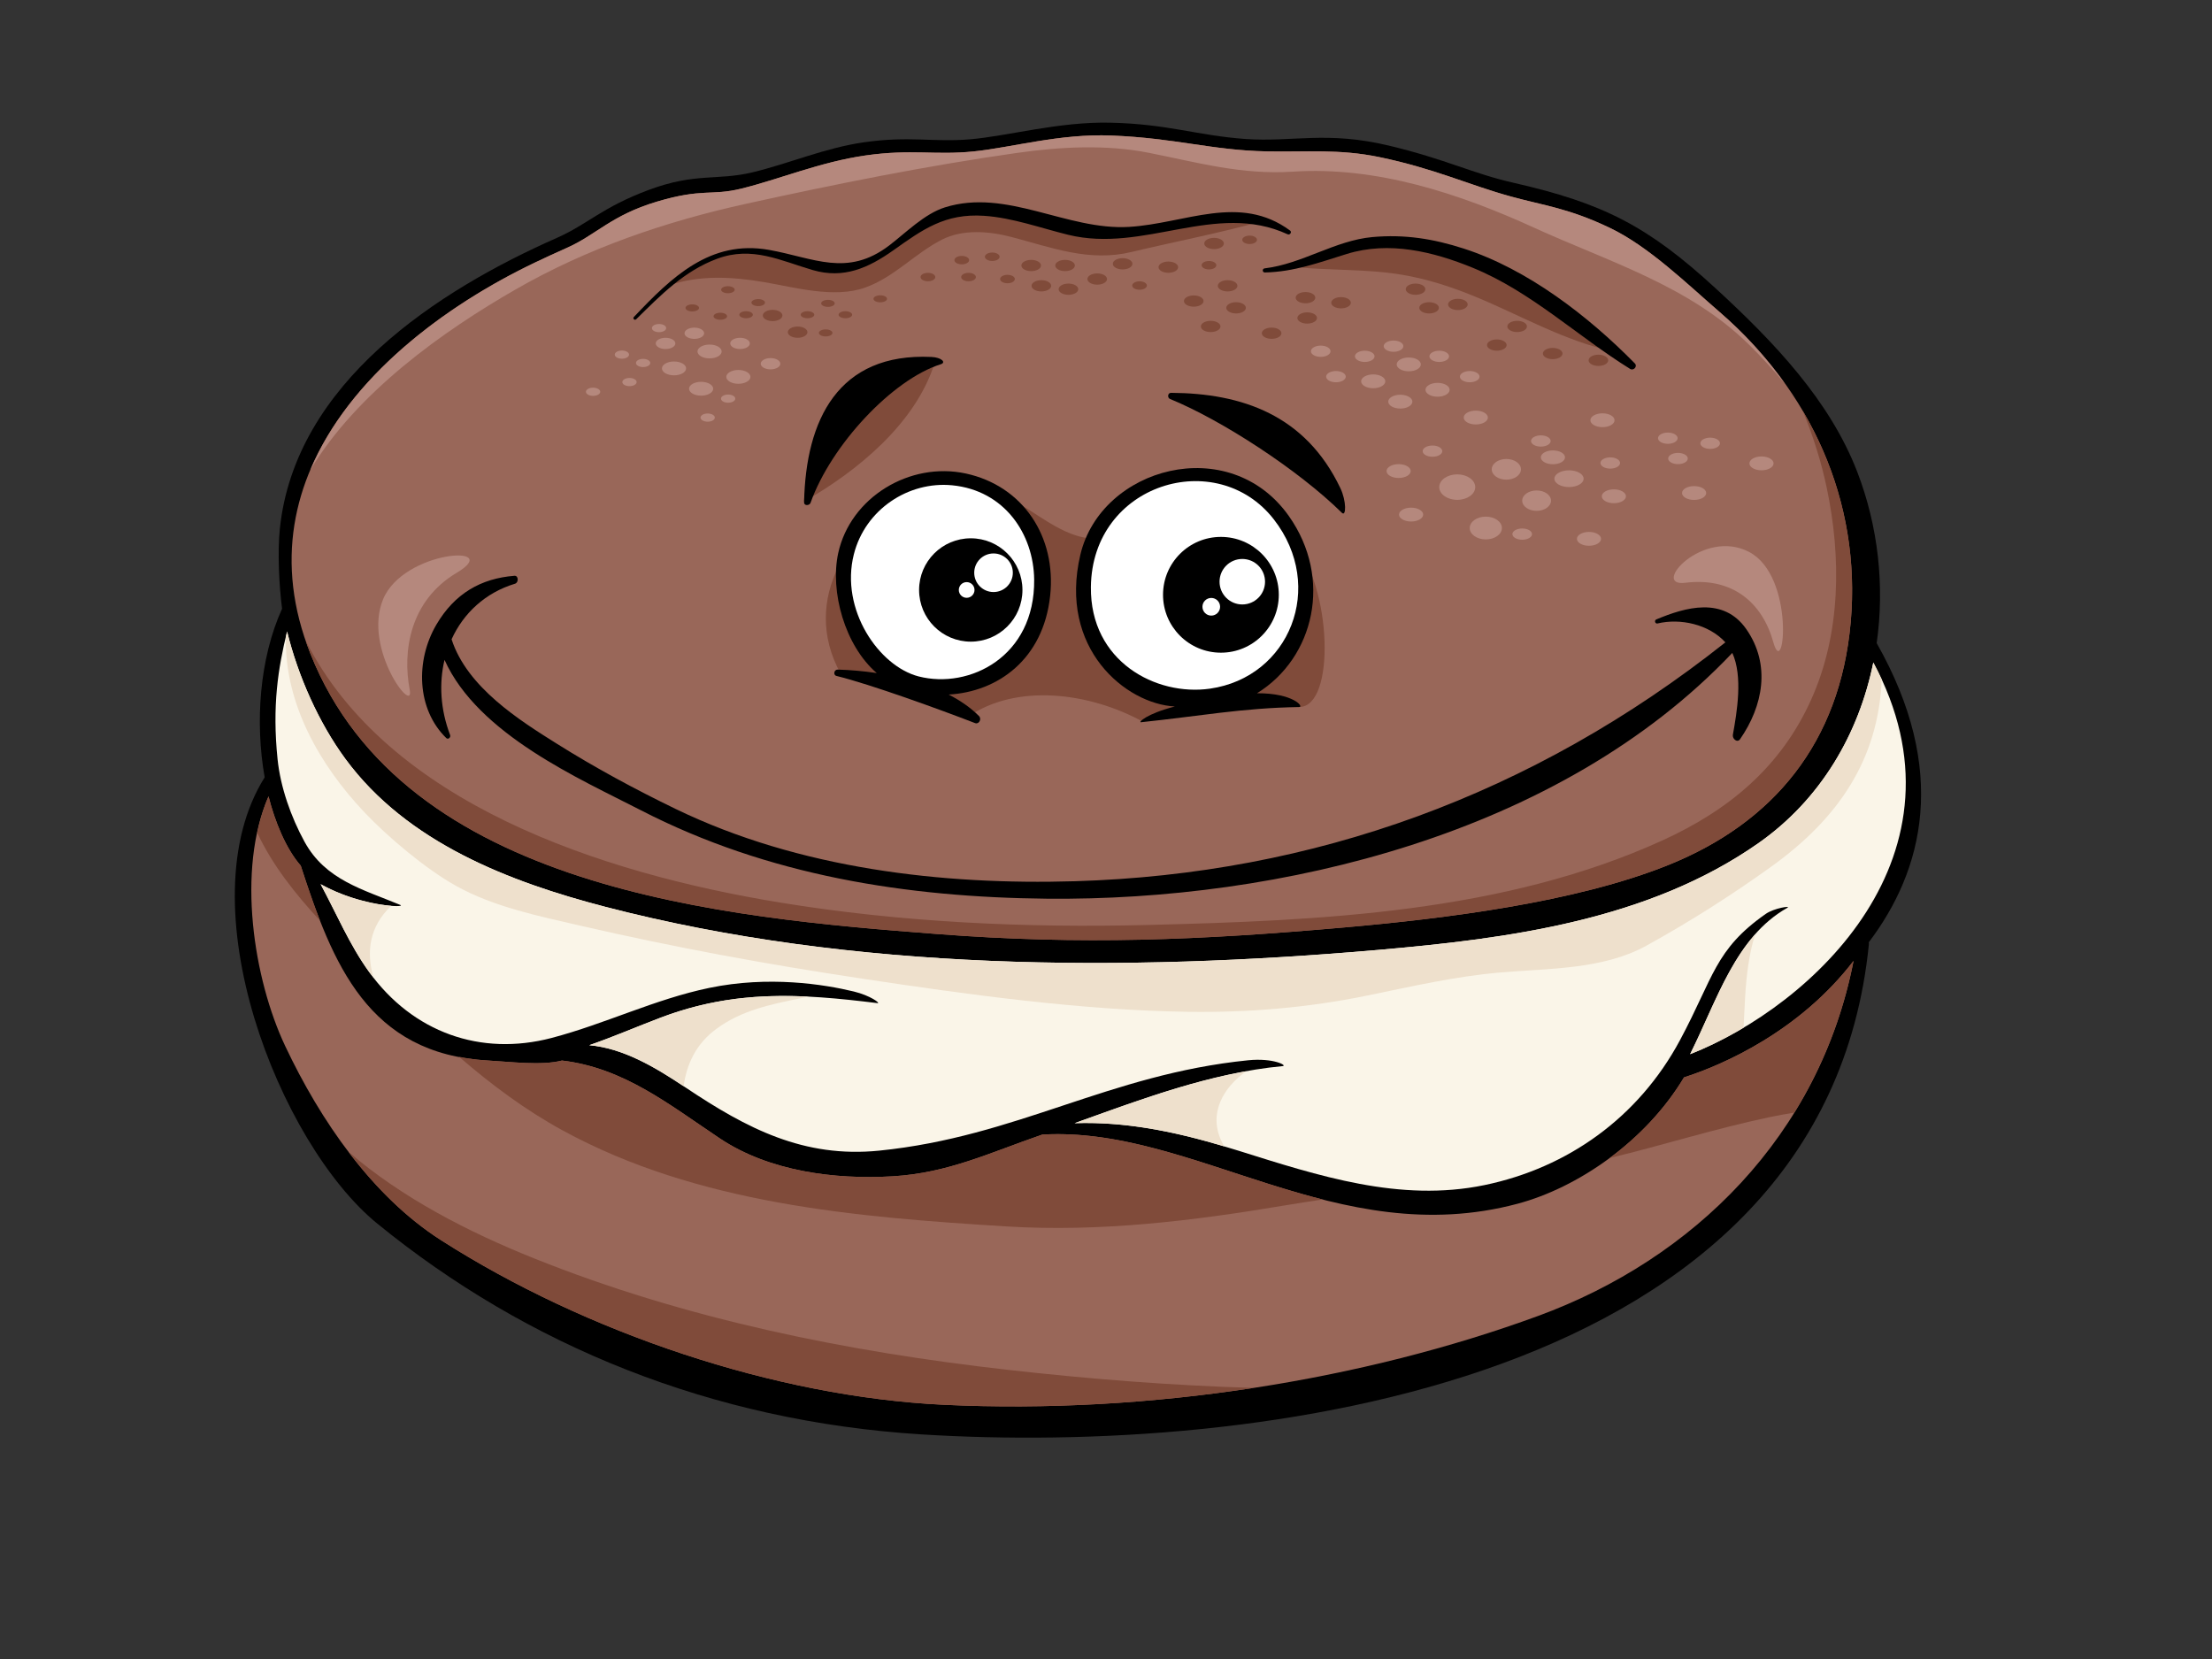<?xml version="1.0" encoding="utf-8"?>
<!-- Generator: Adobe Illustrator 17.0.0, SVG Export Plug-In . SVG Version: 6.00 Build 0)  -->
<!DOCTYPE svg PUBLIC "-//W3C//DTD SVG 1.1//EN" "http://www.w3.org/Graphics/SVG/1.1/DTD/svg11.dtd">
<svg version="1.1" id="Layer_1" xmlns="http://www.w3.org/2000/svg" xmlns:xlink="http://www.w3.org/1999/xlink" x="0px" y="0px"
	 width="800px" height="600px" viewBox="0 0 800 600" enable-background="new 0 0 800 600" xml:space="preserve">
<rect x="0" y="0" width="800" height="600" fill="#333333" stroke="none"/>
<g>
	<path d="M678.729,232.603c2.916-20.583,0.597-42.152-7.026-61.943c-9.861-25.604-29.738-46.65-51.251-66.405
		c-24.428-22.435-40.53-30.768-73.316-38.209c-14.498-3.291-24.305-8.485-44.86-13.395c-22.431-5.356-34.858-1.2-51.714-2.377
		c-17.612-1.234-27.969-5.442-49.08-5.906c-18.542-0.408-37.121,4.872-50.604,6.013c-13.449,1.141-21.716-1.295-38.397,1.078
		c-14.116,2.013-27.492,7.83-40.499,10.908c-12.722,3.013-20.439,0.04-37.274,6.289c-16.839,6.244-22.242,12.493-33.315,17.382
		c-42.86,18.909-94.684,52.256-100.18,105.186c-0.875,8.397-0.287,20.511,0.802,28.928c-8.204,18.109-9.799,41.163-6.295,60.983
		c-28.774,45.822,5.175,132.428,40.767,161.434c54.064,44.052,120.782,71.434,196.7,76.197
		c119.133,7.468,326.681-16.667,342.72-177.273c0.024-0.261-0.006-0.474-0.043-0.697
		C695.653,314.699,704.819,278.568,678.729,232.603z"/>
	<path fill="#996759" d="M621.935,112.862c-11.524-9.942-25.505-23.659-39.714-30.446c-14.955-7.142-23.663-8.017-35.66-11.31
		c-15.531-4.261-27.606-10.117-47.736-14.292c-14.584-3.017-26.456-1.781-40.744-2.063c-19.864-0.392-32.794-4.804-56.15-5.735
		c-18.708-0.743-36.018,4.352-49.827,5.754c-14.064,1.425-22.369-0.929-39.051,1.453c-16.467,2.354-31.303,8.672-45.136,12.043
		c-10.739,2.615-13.83-0.265-30.349,4.666c-16.523,4.931-21.959,12.034-32.6,16.738c-3.746,1.661-7.495,3.387-11.269,5.179
		c-52.547,25.042-107.811,75.241-81.438,141.557c33.974,85.423,150.013,95.508,226.671,101.394
		c52.585,4.034,94.836,2.228,147.241-2.381c35.953-3.164,83.437-8.954,117.327-22.625c37.849-15.264,61.957-44.157,65.826-87.711
		C673.249,180.932,654.584,141.032,621.935,112.862z"/>
	<path fill="#B5887D" d="M186.494,104.669c25.982-14.923,54.181-24.551,83.381-30.979c32.293-7.104,65.261-13.748,97.987-18.391
		c15.536-2.207,32.082-3.116,47.577-0.044c18.037,3.577,33.601,8.032,52.245,6.822c30.118-1.947,59.968,7.849,87.117,20.26
		c27.005,12.346,56.024,20.957,77.664,42.224c4.616,4.535,8.934,9.291,13.084,14.178c-6.703-9.403-14.601-18.098-23.612-25.878
		c-11.524-9.942-25.505-23.659-39.714-30.446c-14.955-7.142-23.663-8.017-35.66-11.31c-15.531-4.261-27.606-10.117-47.736-14.292
		c-14.584-3.017-26.456-1.781-40.744-2.063c-19.864-0.392-32.794-4.804-56.15-5.735c-18.708-0.743-36.018,4.352-49.827,5.754
		c-14.064,1.425-22.369-0.929-39.051,1.453c-16.467,2.354-31.303,8.672-45.136,12.043c-10.739,2.615-13.83-0.265-30.349,4.666
		c-16.523,4.931-21.959,12.034-32.6,16.738c-3.746,1.661-7.495,3.387-11.269,5.179c-33.134,15.795-67.327,41.595-81.474,75.123
		C129.112,141.864,160.3,119.71,186.494,104.669z"/>
	<path fill="#FAF5E8" d="M103.826,228.383c3.971,16.182,11.488,33.04,21.09,46.087c22.344,30.354,59.46,44.509,93.93,53.48
		c89.808,23.374,187.97,23.555,279.679,15.595c46.897-4.07,97.56-10.66,137.435-38.605c22.565-15.824,36.297-39.523,41.548-65.335
		c37.16,69.192-21.834,124.147-66.25,141.65c9.803-19.614,16.431-42.369,35.169-52.943c1.48-0.834-4.794,0.097-7.829,2.217
		c-18.436,12.915-18.811,22.917-30.981,45.618c-15.033,28.052-40.683,46.235-70.764,52.462c-30.568,6.329-60.106-3.392-89.04-12.474
		c-20.291-6.377-39.367-10.59-59.169-9.923c24.647-8.849,49.246-18.18,75.278-20.646c1.772-0.168-3.338-3.04-12.555-2.103
		c-50.54,5.125-83.366,27.612-133.342,32.674c-27.3,2.764-47.916-7.986-70.031-22.799c-11-7.367-22.441-14.195-34.873-15.332
		c8.81-3.053,17.43-6.781,25.735-9.931c26.928-10.203,50.521-8.748,78.469-5.284c1.35,0.168-2.568-2.762-8.548-4.205
		c-10.848-2.617-30.783-5.756-52.231-1.308c-19.689,4.08-37.619,13.003-57.061,18.111c-25.665,6.739-50.196-2.036-65.976-23.865
		c-7.145-9.885-11.799-21.117-17.558-31.758c14.981,8.333,31.249,8.516,28.806,7.504c-13.498-5.617-27.039-8.992-34.62-22.84
		c-4.89-8.931-8.705-19.719-9.748-29.834C98.4,255.328,100.567,241.671,103.826,228.383z"/>
	<path fill="#EEE0CC" d="M103.382,230.293c-0.542,24.4,12.54,46.654,28.22,63.282c8.597,9.116,22.413,20.747,33.44,26.878
		c13.54,7.527,29.804,10.872,44.8,14.321c34.691,7.975,66.873,13.875,102.011,19.178c38.132,5.754,79.387,11.47,118.069,11.99
		c21.709,0.297,43.035-1.489,64.329-5.84c16.069-3.28,32.15-7.026,48.529-8.413c17.28-1.467,36.945-1.015,52.586-9.63
		c15.681-8.641,30.801-18.245,45.341-28.703c24.402-17.561,38.625-38.862,39.846-67.624c-0.933-2.025-1.941-4.07-3.044-6.127
		c-5.251,25.812-18.983,49.511-41.548,65.335c-39.874,27.945-90.538,34.535-137.435,38.605
		c-91.71,7.961-189.871,7.78-279.679-15.595c-34.47-8.971-71.586-23.126-93.93-53.48c-9.602-13.047-17.119-29.905-21.09-46.087
		C103.667,229.015,103.529,229.655,103.382,230.293z"/>
	<path fill="#EEE0CC" d="M611.258,381.255c6.256-2.461,12.797-5.676,19.32-9.565c0.436-7.354,0.531-14.904,1.733-22.77
		c0.582-3.826,1.329-7.603,2.512-11.079C624.337,349.648,618.705,366.351,611.258,381.255z"/>
	<path fill="#EEE0CC" d="M441.775,412.733c-4.8-10.076,0.666-19.473,8.918-25.275c-21.208,3.813-41.619,11.42-62.049,18.755
		c18.157-0.617,35.713,2.903,54.143,8.403C442.443,413.992,442.085,413.381,441.775,412.733z"/>
	<path fill="#EEE0CC" d="M258.979,372.183c9.149-6.777,19.645-8.923,30.596-11.152c0.982-0.196,1.976-0.394,2.968-0.581
		c-17.997-0.907-35.042,0.558-53.686,7.626c-8.306,3.15-16.925,6.879-25.735,9.931c12.151,1.114,23.352,7.664,34.123,14.839
		C248.332,384.891,251.724,377.547,258.979,372.183z"/>
	<path fill="#EEE0CC" d="M141.478,327.603c-5.271-0.406-15.66-2.345-25.527-7.836c5.759,10.641,10.413,21.873,17.558,31.758
		c0.5,0.691,1.036,1.328,1.548,1.994C132.37,344.076,133.662,335.048,141.478,327.603z"/>
	<path fill="#996759" d="M556.338,475.906c-63.09,23.141-140.332,35.716-215.099,32.148c-60.816-2.908-129.432-26.082-181.747-59.53
		c-24.874-15.907-43.66-43.323-56.363-70.243c-11.407-24.172-17.651-63.718-6.014-90.263c2.264,8.965,6.255,18.919,11.654,25.057
		c11.482,35.459,24.359,68.179,67.825,70.483c7.532,0.402,19.238,1.937,26.649,0c22.316,2.64,38.555,15.784,57.101,28.17
		c17.789,11.889,41.541,14.94,62.424,13.706c20.124-1.185,35.082-8.514,54.198-15.098c54.682-3.175,106.455,42.504,171.931,24.997
		c21.503-5.75,46.163-22.332,60.146-45.685c14.296-4.567,41.875-16.751,61.32-42.14C657.99,410.836,612.266,455.388,556.338,475.906
		z"/>
	<path fill="#804B3A" d="M490.544,88.753c-7.239,2.038-14.09,5.095-21.026,7.952c10.47,0.948,20.946,0.726,31.539,1.836
		c11.271,1.185,21.568,4.284,32.046,8.567c16.522,6.761,33.081,16.431,50.599,20.016c-14.697-13.047-31.345-23.999-49.66-31.063
		C520.764,90.94,504.858,84.729,490.544,88.753z"/>
	<path fill="#804B3A" d="M290.659,181.454c19.403-11.043,40.391-28.212,47.322-50.039
		C309.931,131.675,293.479,155.41,290.659,181.454z"/>
	<path fill="#804B3A" d="M467.95,196.566c-8.024-9.013-19.197-16.473-31.831-15.61c-13.43,0.922-23.569,10.458-36.444,13.414
		c-9.704,2.232-19.5-4.855-27.078-9.693c-11.951-7.632-25.633-10.599-39.347-5.609c-26.468,9.624-43.768,37.973-29.363,64.286
		c17.693,1.097,32.454,7.043,46.146,15.898c17.722-12.251,44.068-8.803,63.377,1.796c20.85-6.798,43.732-5.207,56.483-5.341
		C483.195,255.568,481.608,211.909,467.95,196.566z"/>
	<path fill="#804B3A" d="M404.543,84.262c-11.257,0.482-23.833-4.335-34.78-6.916c-13.115-3.097-24.494-4.611-36.259,3.979
		c-13.209,9.649-21.263,18.976-43.501,12.849c-9.998-2.756-20.462-5.588-30.784-1.419c-6.749,2.722-12.226,5.802-17.09,10.375
		c10.731-3.564,22.006-3.181,34.259-1.091c11.139,1.903,25.27,5.939,36.43,1.992c10.567-3.731,17.967-12.315,27.811-17.345
		c7.526-3.855,17.078-3.084,24.994-1.023c14.698,3.832,28.186,9.184,43.609,5.468c13.504-3.251,34.044-7.285,47.198-11.167
		c-5.873-1.783-14.673-2.097-20.753-1.048C425.581,80.655,414.763,83.822,404.543,84.262z"/>
	<path fill="#804B3A" d="M652.013,148.626c3.703,9.011,6.642,18.277,8.636,27.72c5.327,25.235,5.152,52.717-5.594,76.637
		c-10.944,24.355-29.725,39.973-53.729,50.926c-57.5,26.229-123.827,29.063-186.074,30.613
		c-44.476,1.108-89.317-0.918-133.263-8.125c-64.618-10.594-141.645-35.902-171.408-94.628c0.53,1.539,1.061,3.078,1.679,4.636
		c33.974,85.423,150.013,95.508,226.671,101.394c52.585,4.034,94.836,2.228,147.241-2.381c35.953-3.164,83.437-8.954,117.327-22.625
		c37.849-15.264,61.957-44.157,65.826-87.711C671.798,197.288,665.297,171.186,652.013,148.626z"/>
	<path fill="#804B3A" d="M203.498,408.834c48.781,26.636,106.094,31.381,160.567,34.722c33.81,2.072,67.314-2,100.612-7.603
		c4.566-0.768,9.109-1.444,13.653-2.141c-35.255-8.946-67.763-25.431-101.363-23.477c-19.116,6.584-34.075,13.912-54.198,15.098
		c-20.884,1.234-44.636-1.817-62.424-13.706c-18.546-12.386-34.785-25.53-57.101-28.17c-7.411,1.937-19.117,0.402-26.649,0
		c-3.772-0.202-7.234-0.705-10.565-1.347C177.678,392.266,190.019,401.475,203.498,408.834z"/>
	<path fill="#804B3A" d="M639.817,404.067c3.052-0.642,6.087-1.198,9.112-1.67c10.051-16.264,17.471-34.598,21.435-54.89
		c-19.444,25.389-47.024,37.573-61.32,42.14c-6.913,11.546-16.438,21.429-26.901,29.175
		C601.39,414.19,620.213,408.21,639.817,404.067z"/>
	<path fill="#804B3A" d="M364.62,495.435c-58.384-6.575-116.823-18.391-171.561-40.365c-23.723-9.521-47.539-21.743-67.018-38.487
		c9.557,12.59,20.697,23.785,33.452,31.939c52.315,33.449,120.932,56.623,181.747,59.53c37.454,1.787,75.527-0.48,112.132-6.091
		C423.512,501.084,393.783,498.72,364.62,495.435z"/>
	<path fill="#804B3A" d="M115.75,332.988c-2.511-6.411-4.776-13.108-6.98-19.915c-5.399-6.137-9.39-16.092-11.654-25.057
		c-1.794,4.091-3.115,8.516-4.104,13.121C98.498,312.844,106.737,323.243,115.75,332.988z"/>
	<path d="M631.587,227.556c-8.311-11.95-22.12-7.912-32.552-3.535c-0.86,0.356-0.431,1.676,0.429,1.465
		c8.211-1.954,18.552,0.253,24.545,6.83c-69.712,55.259-149.059,83.808-235.165,86.389c-48.141,1.436-99.881-4.537-144.484-26.135
		c-14.665-7.11-29.048-14.849-42.978-23.6c-13.48-8.455-32.447-20.37-38.064-37.767c4.297-9.415,12.166-16.837,22.939-20.092
		c1.358-0.408,1.331-2.987-0.22-2.87c-12.058,0.962-21.595,6.365-28.247,17.723c-7.576,12.974-7.136,30.478,3.606,40.965
		c0.666,0.648,1.734-0.221,1.386-1.118c-3.524-9.251-4.034-18.694-2.018-27.162c12.136,27.021,49.105,43.1,70.97,54.366
		c46.118,23.762,96.417,31.499,146.805,32.013c83.833,0.855,185.487-23.016,247.972-88.89c3.881,8.449,1.676,21.44,0.21,29.566
		c-0.276,1.507,1.603,3.082,2.6,1.63C637.597,255.379,640.546,240.447,631.587,227.556z"/>
	<path d="M349.308,171.253c-20.262-4.392-41.744,8.609-46.154,28.779c-3.034,13.891,2.401,33.503,13.94,43.39
		c-4.914-0.731-9.724-1.133-14.106-1.255c-1.36-0.038-1.766,1.977-0.458,2.297c12.235,2.994,37.438,12.156,50.127,17.06
		c1.392,0.535,2.488-1.48,1.406-2.56c-3.07-3.078-6.824-5.644-10.972-7.767c17.727-0.99,34.229-12.677,36.712-35.729
		C382.11,194.071,369.984,175.737,349.308,171.253z"/>
	<path fill="#FFFFFF" d="M332.296,244.652c-14.434-3.672-28.535-24.219-23.491-44.167c4.114-16.283,19.799-26.496,35.517-24.976
		c19.02,1.832,29.509,17.688,29.699,34.091C374.34,237.603,350.506,249.29,332.296,244.652z"/>
	<path d="M454.616,250.722c20.757-12.816,27.425-41.531,11.542-64.053c-21.505-30.482-67.973-17.734-75.439,13.993
		c-7.974,33.891,16.391,53.898,34.188,54.848c-10.463,2.716-13.231,5.786-12.299,5.697c20.827-2.145,36.563-5.167,57.286-5.499
		C471.621,255.678,467.834,250.669,454.616,250.722z"/>
	<path fill="#FFFFFF" d="M394.537,212.288c0.429-37.466,45.571-50.991,66.192-24.408c18.849,24.299,5.729,57.057-23.141,61.183
		C418.144,251.842,394.227,239.285,394.537,212.288z"/>
	<path d="M336.893,129.096c-33.789-1.6-45.502,22.825-46.081,52.593c-0.023,1.36,1.971,1.175,2.326,0.177
		c7.474-20.976,29.66-44.65,47.107-50.134C342.315,131.084,340.493,129.265,336.893,129.096z"/>
	<path d="M484.756,176.531c-12.566-26.353-35.45-34.314-61.23-34.457c-1.282-0.004-1.354,1.815-0.412,2.198
		c18.696,7.632,46.48,25.694,62.193,41.186C486.884,187.018,487.007,181.25,484.756,176.531z"/>
	<circle cx="441.561" cy="215.115" r="20.936"/>
	<path d="M351.096,194.682c-10.327,0-18.696,8.367-18.696,18.688c0,10.325,8.369,18.692,18.696,18.692
		c10.321,0,18.688-8.367,18.688-18.692C369.783,203.049,361.416,194.682,351.096,194.682z"/>
	<circle fill="#FFFFFF" cx="449.292" cy="210.383" r="8.227"/>
	<path fill="#FFFFFF" d="M359.324,200.162c-3.855,0-6.982,3.127-6.982,6.979c0,3.853,3.127,6.977,6.982,6.977
		c3.853,0,6.981-3.125,6.981-6.977C366.305,203.289,363.177,200.162,359.324,200.162z"/>
	<circle fill="#FFFFFF" cx="349.606" cy="213.366" r="2.839"/>
	<path fill="#FFFFFF" d="M438.074,216.252c-1.767,0-3.194,1.427-3.194,3.19c0,1.771,1.427,3.2,3.194,3.2
		c1.763,0,3.193-1.43,3.193-3.2C441.267,217.679,439.838,216.252,438.074,216.252z"/>
	<path d="M466.574,83.382c-18.261-13.468-37.854-2.547-58.229-1.324c-22.503,1.354-44.267-14.075-66.614-7.057
		c-7.386,2.32-14.142,9.201-20.12,13.759c-15.23,11.611-27.313,4.501-43.487,1.615c-21.251-3.79-35.308,9.942-48.884,24.28
		c-0.523,0.547,0.305,1.343,0.841,0.813c8.911-8.759,17.329-17.456,29.298-21.892c12.662-4.697,22.961,0.722,34.615,4.112
		c11.128,3.242,20.072-0.775,29.074-7.146c10.595-7.506,18.678-13.462,32.877-12.489c10.236,0.695,20.429,4.415,30.341,6.855
		c27.526,6.779,53.297-12.201,79.416-0.169C466.515,85.116,467.332,83.938,466.574,83.382z"/>
	<path d="M591.259,131.429c-16.778-17.071-38.795-34.085-61.882-41.529c-11.084-3.575-21.423-5.202-33.014-4.162
		c-13.532,1.223-25.38,9.693-38.994,11.321c-0.952,0.116-0.875,1.514,0.095,1.486c10.554-0.232,19.612-3.596,29.595-6.693
		c15.3-4.752,31.281-0.87,45.626,5.009c21.06,8.624,37.751,24.703,56.876,36.565C590.803,134.194,592.323,132.52,591.259,131.429z"
		/>
	<path fill="#B5887D" d="M148.173,249.429c-2.639-13.845,0-32.162,17.001-42.275c17.484-10.401-19.299-8.272-26.652,9.649
		C131.171,234.725,150.01,259.078,148.173,249.429z"/>
	<path fill="#B5887D" d="M609.483,210.77c17.069-2.127,27.893,7.171,31.873,21.517c3.983,14.34,7.969-23.901-8.764-32.667
		C615.858,190.856,596.736,212.361,609.483,210.77z"/>
	<path fill="#B5887D" d="M537.363,186.844c-3.211,0-5.817,1.848-5.817,4.125c0,2.276,2.606,4.12,5.817,4.12
		c3.216,0,5.821-1.844,5.821-4.12C543.185,188.692,540.579,186.844,537.363,186.844z"/>
	<path fill="#B5887D" d="M555.734,177.38c-2.873,0-5.205,1.653-5.205,3.691c0,2.042,2.332,3.684,5.205,3.684
		c2.875,0,5.21-1.642,5.21-3.684C560.944,179.033,558.609,177.38,555.734,177.38z"/>
	<path fill="#B5887D" d="M527.032,171.558c-3.593,0-6.509,2.069-6.509,4.611c0,2.552,2.916,4.611,6.509,4.611
		c3.592,0,6.508-2.059,6.508-4.611C533.54,173.628,530.624,171.558,527.032,171.558z"/>
	<path fill="#B5887D" d="M544.789,165.998c-2.916,0-5.281,1.678-5.281,3.741c0,2.074,2.365,3.741,5.281,3.741
		c2.919,0,5.285-1.668,5.285-3.741C550.074,167.676,547.708,165.998,544.789,165.998z"/>
	<path fill="#B5887D" d="M567.448,170.095c-2.914,0-5.281,1.356-5.281,3.028c0,1.678,2.367,3.03,5.281,3.03
		c2.919,0,5.288-1.352,5.288-3.03C572.735,171.451,570.367,170.095,567.448,170.095z"/>
	<path fill="#B5887D" d="M583.676,176.984c-2.41,0-4.364,1.118-4.364,2.501c0,1.388,1.954,2.503,4.364,2.503
		c2.415,0,4.367-1.116,4.367-2.503C588.044,178.102,586.091,176.984,583.676,176.984z"/>
	<path fill="#B5887D" d="M510.341,183.601c-2.41,0-4.363,1.122-4.363,2.508c0,1.383,1.954,2.503,4.363,2.503
		c2.415,0,4.369-1.12,4.369-2.503C514.71,184.723,512.756,183.601,510.341,183.601z"/>
	<path fill="#B5887D" d="M574.676,192.377c-2.409,0-4.363,1.12-4.363,2.501c0,1.387,1.955,2.501,4.363,2.501
		c2.416,0,4.369-1.114,4.369-2.501C579.045,193.497,577.092,192.377,574.676,192.377z"/>
	<path fill="#B5887D" d="M579.552,149.483c-2.409,0-4.364,1.124-4.364,2.505c0,1.389,1.955,2.501,4.364,2.501
		c2.414,0,4.369-1.112,4.369-2.501C583.92,150.607,581.965,149.483,579.552,149.483z"/>
	<path fill="#B5887D" d="M533.737,148.51c-2.409,0-4.363,1.118-4.363,2.503c0,1.385,1.954,2.499,4.363,2.499
		c2.416,0,4.37-1.114,4.37-2.499C538.107,149.628,536.153,148.51,533.737,148.51z"/>
	<path fill="#B5887D" d="M612.696,175.803c-2.411,0-4.366,1.12-4.366,2.503c0,1.388,1.955,2.503,4.366,2.503
		c2.412,0,4.369-1.116,4.369-2.503C617.065,176.923,615.108,175.803,612.696,175.803z"/>
	<path fill="#B5887D" d="M637.066,165.082c-2.411,0-4.363,1.12-4.363,2.506c0,1.385,1.953,2.501,4.363,2.501
		c2.414,0,4.368-1.116,4.368-2.501C641.434,166.202,639.48,165.082,637.066,165.082z"/>
	<path fill="#B5887D" d="M561.632,162.897c-2.408,0-4.366,1.122-4.366,2.505c0,1.387,1.957,2.499,4.366,2.499
		c2.413,0,4.369-1.112,4.369-2.499C566.001,164.019,564.045,162.897,561.632,162.897z"/>
	<path fill="#B5887D" d="M505.828,167.865c-2.409,0-4.364,1.118-4.364,2.503c0,1.383,1.955,2.497,4.364,2.497
		c2.414,0,4.37-1.114,4.37-2.497C510.197,168.983,508.241,167.865,505.828,167.865z"/>
	<path fill="#B5887D" d="M506.441,142.758c-2.41,0-4.366,1.12-4.366,2.503c0,1.385,1.956,2.501,4.366,2.501
		c2.412,0,4.368-1.116,4.368-2.501C510.809,143.878,508.853,142.758,506.441,142.758z"/>
	<path fill="#B5887D" d="M519.913,138.467c-2.411,0-4.364,1.122-4.364,2.508s1.953,2.499,4.364,2.499
		c2.414,0,4.367-1.114,4.367-2.499S522.327,138.467,519.913,138.467z"/>
	<path fill="#B5887D" d="M496.643,135.408c-2.411,0-4.366,1.12-4.366,2.505s1.955,2.499,4.366,2.499
		c2.412,0,4.367-1.114,4.367-2.499S499.054,135.408,496.643,135.408z"/>
	<path fill="#B5887D" d="M509.498,129.288c-2.41,0-4.363,1.118-4.363,2.501c0,1.385,1.954,2.499,4.363,2.499
		c2.415,0,4.368-1.114,4.368-2.499C513.866,130.406,511.913,129.288,509.498,129.288z"/>
	<path fill="#B5887D" d="M531.546,134.185c-1.958,0-3.55,0.912-3.55,2.034c0,1.128,1.592,2.034,3.55,2.034
		c1.958,0,3.545-0.905,3.545-2.034C535.092,135.097,533.504,134.185,531.546,134.185z"/>
	<path fill="#804B3A" d="M459.902,118.479c-1.959,0-3.549,0.914-3.549,2.034c0,1.126,1.59,2.034,3.549,2.034
		c1.958,0,3.547-0.907,3.547-2.034C463.449,119.393,461.86,118.479,459.902,118.479z"/>
	<path fill="#804B3A" d="M472.147,105.621c-1.958,0-3.55,0.914-3.55,2.034c0,1.131,1.592,2.034,3.55,2.034
		c1.958,0,3.545-0.903,3.545-2.034C475.693,106.535,474.105,105.621,472.147,105.621z"/>
	<path fill="#804B3A" d="M472.763,112.965c-1.959,0-3.55,0.918-3.55,2.038c0,1.129,1.59,2.034,3.55,2.034
		c1.958,0,3.546-0.905,3.546-2.034C476.309,113.883,474.721,112.965,472.763,112.965z"/>
	<path fill="#804B3A" d="M447.042,109.295c-1.959,0-3.55,0.909-3.55,2.036c0,1.124,1.591,2.032,3.55,2.032
		c1.958,0,3.543-0.907,3.543-2.032C450.586,110.204,449,109.295,447.042,109.295z"/>
	<path fill="#804B3A" d="M437.856,116.03c-1.956,0-3.549,0.91-3.549,2.032c0,1.128,1.593,2.036,3.549,2.036
		c1.959,0,3.547-0.907,3.547-2.036C441.403,116.94,439.815,116.03,437.856,116.03z"/>
	<ellipse fill="#804B3A" cx="443.98" cy="103.367" rx="3.549" ry="2.035"/>
	<path fill="#804B3A" d="M431.73,106.844c-1.957,0-3.548,0.914-3.548,2.034c0,1.131,1.591,2.038,3.548,2.038
		c1.96,0,3.548-0.907,3.548-2.038C435.277,107.758,433.69,106.844,431.73,106.844z"/>
	<path fill="#804B3A" d="M485.007,107.457c-1.956,0-3.549,0.914-3.549,2.032c0,1.131,1.593,2.036,3.549,2.036
		c1.958,0,3.547-0.905,3.547-2.036C488.554,108.371,486.965,107.457,485.007,107.457z"/>
	<ellipse fill="#804B3A" cx="511.951" cy="104.59" rx="3.548" ry="2.033"/>
	<path fill="#804B3A" d="M527.264,108.067c-1.96,0-3.549,0.914-3.549,2.034c0,1.128,1.59,2.036,3.549,2.036
		c1.957,0,3.542-0.907,3.542-2.036C530.806,108.981,529.221,108.067,527.264,108.067z"/>
	<path fill="#804B3A" d="M516.85,109.295c-1.958,0-3.548,0.909-3.548,2.036c0,1.124,1.59,2.032,3.548,2.032
		c1.959,0,3.548-0.907,3.548-2.032C520.398,110.204,518.809,109.295,516.85,109.295z"/>
	<path fill="#804B3A" d="M548.695,116.03c-1.958,0-3.549,0.91-3.549,2.032c0,1.128,1.591,2.036,3.549,2.036
		c1.958,0,3.547-0.907,3.547-2.036C552.241,116.94,550.653,116.03,548.695,116.03z"/>
	<path fill="#804B3A" d="M561.555,125.829c-1.958,0-3.55,0.91-3.55,2.034c0,1.126,1.592,2.032,3.55,2.032s3.547-0.906,3.547-2.032
		C565.101,126.738,563.513,125.829,561.555,125.829z"/>
	<path fill="#804B3A" d="M541.345,122.763c-1.957,0-3.549,0.916-3.549,2.038c0,1.128,1.592,2.036,3.549,2.036
		c1.959,0,3.547-0.907,3.547-2.036C544.891,123.679,543.304,122.763,541.345,122.763z"/>
	<path fill="#804B3A" d="M578.088,128.277c-1.957,0-3.55,0.914-3.55,2.034c0,1.129,1.593,2.036,3.55,2.036
		c1.958,0,3.547-0.907,3.547-2.036C581.635,129.191,580.046,128.277,578.088,128.277z"/>
	<path fill="#804B3A" d="M439.081,86.024c-1.958,0-3.549,0.912-3.549,2.034c0,1.128,1.591,2.034,3.549,2.034
		c1.959,0,3.547-0.905,3.547-2.034C442.627,86.936,441.04,86.024,439.081,86.024z"/>
	<path fill="#804B3A" d="M422.548,94.593c-1.958,0-3.549,0.916-3.549,2.038c0,1.126,1.591,2.034,3.549,2.034
		c1.959,0,3.544-0.907,3.544-2.034C426.091,95.509,424.507,94.593,422.548,94.593z"/>
	<path fill="#804B3A" d="M406.015,93.374c-1.958,0-3.55,0.91-3.55,2.036c0,1.124,1.592,2.032,3.55,2.032
		c1.956,0,3.543-0.907,3.543-2.032C409.559,94.283,407.971,93.374,406.015,93.374z"/>
	<path fill="#804B3A" d="M396.827,98.884c-1.959,0-3.549,0.914-3.549,2.032c0,1.133,1.59,2.038,3.549,2.038
		c1.956,0,3.544-0.905,3.544-2.038C400.372,99.797,398.783,98.884,396.827,98.884z"/>
	<path fill="#804B3A" d="M385.195,93.987c-1.96,0-3.55,0.91-3.55,2.03c0,1.131,1.59,2.036,3.55,2.036
		c1.956,0,3.543-0.905,3.543-2.036C388.738,94.896,387.151,93.987,385.195,93.987z"/>
	<ellipse fill="#804B3A" cx="376.621" cy="103.367" rx="3.55" ry="2.035"/>
	<path fill="#804B3A" d="M386.415,102.558c-1.957,0-3.549,0.914-3.549,2.036c0,1.124,1.592,2.03,3.549,2.03
		c1.959,0,3.547-0.905,3.547-2.03C389.962,103.471,388.374,102.558,386.415,102.558z"/>
	<path fill="#804B3A" d="M372.944,93.987c-1.959,0-3.55,0.91-3.55,2.03c0,1.131,1.591,2.036,3.55,2.036s3.545-0.905,3.545-2.036
		C376.489,94.896,374.904,93.987,372.944,93.987z"/>
	<path fill="#804B3A" d="M364.37,99.393c-1.47,0-2.665,0.686-2.665,1.522c0,0.851,1.195,1.528,2.665,1.528
		c1.472,0,2.662-0.678,2.662-1.528C367.032,100.08,365.842,99.393,364.37,99.393z"/>
	<path fill="#804B3A" d="M358.86,91.332c-1.472,0-2.664,0.684-2.664,1.522c0,0.851,1.193,1.529,2.664,1.529s2.661-0.678,2.661-1.529
		C361.522,92.016,360.332,91.332,358.86,91.332z"/>
	<path fill="#804B3A" d="M350.288,98.679c-1.472,0-2.664,0.682-2.664,1.527c0,0.848,1.193,1.524,2.664,1.524
		s2.659-0.676,2.659-1.524C352.947,99.362,351.76,98.679,350.288,98.679z"/>
	<path fill="#804B3A" d="M412.137,101.741c-1.469,0-2.664,0.686-2.664,1.524c0,0.846,1.195,1.524,2.664,1.524
		c1.471,0,2.66-0.678,2.66-1.524C414.797,102.427,413.607,101.741,412.137,101.741z"/>
	<path fill="#804B3A" d="M437.243,94.391c-1.471,0-2.665,0.684-2.665,1.524c0,0.849,1.194,1.526,2.665,1.526
		c1.471,0,2.66-0.678,2.66-1.526C439.903,95.075,438.713,94.391,437.243,94.391z"/>
	<path fill="#804B3A" d="M451.942,85.211c-1.472,0-2.665,0.682-2.665,1.52c0,0.846,1.194,1.528,2.665,1.528s2.661-0.682,2.661-1.528
		C454.603,85.893,453.413,85.211,451.942,85.211z"/>
	<path fill="#804B3A" d="M347.837,92.553c-1.469,0-2.664,0.684-2.664,1.527c0,0.846,1.195,1.524,2.664,1.524
		c1.471,0,2.662-0.678,2.662-1.524C350.5,93.237,349.308,92.553,347.837,92.553z"/>
	<path fill="#804B3A" d="M335.593,98.679c-1.473,0-2.665,0.682-2.665,1.527c0,0.848,1.193,1.524,2.665,1.524
		c1.471,0,2.662-0.676,2.662-1.524C338.256,99.362,337.064,98.679,335.593,98.679z"/>
	<path fill="#B5887D" d="M493.581,126.837c-1.959,0-3.55,0.912-3.55,2.034c0,1.126,1.591,2.034,3.55,2.034
		c1.956,0,3.543-0.907,3.543-2.034C497.125,127.749,495.537,126.837,493.581,126.837z"/>
	<ellipse fill="#B5887D" cx="503.99" cy="125.196" rx="3.55" ry="2.035"/>
	<path fill="#B5887D" d="M520.523,126.837c-1.956,0-3.55,0.912-3.55,2.034c0,1.126,1.594,2.034,3.55,2.034
		c1.958,0,3.548-0.907,3.548-2.034C524.071,127.749,522.481,126.837,520.523,126.837z"/>
	<path fill="#B5887D" d="M253.567,138.088c-2.409,0-4.363,1.122-4.363,2.503c0,1.385,1.954,2.503,4.363,2.503
		c2.414,0,4.368-1.118,4.368-2.503C257.934,139.211,255.981,138.088,253.567,138.088z"/>
	<path fill="#B5887D" d="M267.04,133.8c-2.411,0-4.366,1.12-4.366,2.505c0,1.383,1.955,2.495,4.366,2.495
		c2.412,0,4.369-1.112,4.369-2.495C271.409,134.92,269.452,133.8,267.04,133.8z"/>
	<ellipse fill="#B5887D" cx="263.34" cy="144.172" rx="2.583" ry="1.481"/>
	<path fill="#B5887D" d="M227.662,136.695c-1.429,0-2.586,0.659-2.586,1.48c0,0.821,1.158,1.48,2.586,1.48
		c1.425,0,2.583-0.659,2.583-1.48C230.245,137.354,229.087,136.695,227.662,136.695z"/>
	<path fill="#B5887D" d="M255.939,149.548c-1.426,0-2.584,0.659-2.584,1.48s1.158,1.482,2.584,1.482
		c1.427,0,2.586-0.661,2.586-1.482S257.367,149.548,255.939,149.548z"/>
	<path fill="#B5887D" d="M238.352,117.178c-1.427,0-2.584,0.663-2.584,1.482c0,0.821,1.157,1.48,2.584,1.48
		c1.425,0,2.584-0.659,2.584-1.48C240.936,117.841,239.777,117.178,238.352,117.178z"/>
	<path fill="#B5887D" d="M224.919,126.774c-1.427,0-2.584,0.663-2.584,1.482c0,0.821,1.157,1.48,2.584,1.48
		c1.428,0,2.585-0.659,2.585-1.48C227.504,127.437,226.347,126.774,224.919,126.774z"/>
	<path fill="#B5887D" d="M232.592,129.791c-1.424,0-2.583,0.661-2.583,1.484c0,0.823,1.159,1.48,2.583,1.48
		c1.429,0,2.586-0.657,2.586-1.48C235.177,130.452,234.02,129.791,232.592,129.791z"/>
	<path fill="#B5887D" d="M214.499,140.209c-1.429,0-2.584,0.665-2.584,1.482c0,0.821,1.156,1.48,2.584,1.48
		c1.424,0,2.583-0.659,2.583-1.48C217.082,140.874,215.923,140.209,214.499,140.209z"/>
	<path fill="#B5887D" d="M243.767,130.737c-2.409,0-4.363,1.122-4.363,2.503c0,1.39,1.955,2.503,4.363,2.503
		c2.416,0,4.369-1.114,4.369-2.503C248.136,131.859,246.183,130.737,243.767,130.737z"/>
	<path fill="#B5887D" d="M256.625,124.616c-2.41,0-4.366,1.12-4.366,2.503c0,1.385,1.956,2.501,4.366,2.501
		c2.413,0,4.369-1.116,4.369-2.501C260.994,125.736,259.038,124.616,256.625,124.616z"/>
	<path fill="#B5887D" d="M278.674,129.511c-1.959,0-3.548,0.918-3.548,2.038c0,1.129,1.59,2.036,3.548,2.036
		c1.959,0,3.543-0.907,3.543-2.036C282.217,130.429,280.633,129.511,278.674,129.511z"/>
	<path fill="#804B3A" d="M288.472,118.096c-1.96,0-3.55,0.914-3.55,2.036c0,1.129,1.59,2.036,3.55,2.036
		c1.958,0,3.545-0.907,3.545-2.036C292.018,119.009,290.43,118.096,288.472,118.096z"/>
	<path fill="#804B3A" d="M279.428,112.062c-1.96,0-3.55,0.916-3.55,2.038c0,1.128,1.59,2.034,3.55,2.034
		c1.957,0,3.543-0.905,3.543-2.034C282.971,112.977,281.385,112.062,279.428,112.062z"/>
	<path fill="#804B3A" d="M299.438,108.442c-1.353,0-2.453,0.57-2.453,1.272c0,0.707,1.1,1.267,2.453,1.267
		c1.356,0,2.451-0.56,2.451-1.267C301.889,109.013,300.794,108.442,299.438,108.442z"/>
	<path fill="#804B3A" d="M292.041,112.554c-1.356,0-2.457,0.57-2.457,1.274c0,0.703,1.101,1.267,2.457,1.267
		c1.353,0,2.449-0.564,2.449-1.267C294.49,113.125,293.394,112.554,292.041,112.554z"/>
	<path fill="#804B3A" d="M269.835,112.554c-1.355,0-2.453,0.57-2.453,1.274c0,0.703,1.098,1.267,2.453,1.267
		c1.355,0,2.449-0.564,2.449-1.267C272.284,113.125,271.19,112.554,269.835,112.554z"/>
	<path fill="#804B3A" d="M274.221,108.171c-1.353,0-2.455,0.569-2.455,1.272c0,0.701,1.102,1.27,2.455,1.27
		c1.355,0,2.451-0.569,2.451-1.27C276.671,108.739,275.576,108.171,274.221,108.171z"/>
	<path fill="#804B3A" d="M260.517,113.106c-1.356,0-2.454,0.573-2.454,1.272c0,0.703,1.098,1.267,2.454,1.267
		c1.353,0,2.447-0.564,2.447-1.267C262.964,113.678,261.869,113.106,260.517,113.106z"/>
	<ellipse fill="#804B3A" cx="263.258" cy="104.781" rx="2.453" ry="1.27"/>
	<path fill="#804B3A" d="M250.371,110.087c-1.356,0-2.453,0.573-2.453,1.272c0,0.703,1.097,1.272,2.453,1.272
		c1.353,0,2.449-0.568,2.449-1.272C252.819,110.659,251.724,110.087,250.371,110.087z"/>
	<path fill="#804B3A" d="M305.749,112.554c-1.356,0-2.456,0.57-2.456,1.274c0,0.703,1.1,1.267,2.456,1.267
		c1.352,0,2.449-0.564,2.449-1.267C308.198,113.125,307.101,112.554,305.749,112.554z"/>
	<path fill="#804B3A" d="M298.62,119.133c-1.354,0-2.454,0.571-2.454,1.267c0,0.712,1.1,1.274,2.454,1.274
		c1.354,0,2.451-0.562,2.451-1.274C301.071,119.704,299.974,119.133,298.62,119.133z"/>
	<path fill="#804B3A" d="M318.357,106.798c-1.355,0-2.453,0.57-2.453,1.269c0,0.705,1.098,1.272,2.453,1.272
		c1.356,0,2.451-0.566,2.451-1.272C320.807,107.369,319.712,106.798,318.357,106.798z"/>
	<path fill="#B5887D" d="M240.706,122.168c-1.959,0-3.549,0.912-3.549,2.03c0,1.133,1.59,2.036,3.549,2.036
		c1.958,0,3.547-0.903,3.547-2.036C244.252,123.079,242.664,122.168,240.706,122.168z"/>
	<path fill="#B5887D" d="M251.117,118.491c-1.958,0-3.548,0.916-3.548,2.034c0,1.128,1.59,2.036,3.548,2.036
		c1.96,0,3.545-0.907,3.545-2.036C254.663,119.407,253.077,118.491,251.117,118.491z"/>
	<path fill="#B5887D" d="M267.65,122.168c-1.958,0-3.549,0.912-3.549,2.03c0,1.133,1.591,2.036,3.549,2.036
		c1.96,0,3.545-0.903,3.545-2.036C271.195,123.079,269.61,122.168,267.65,122.168z"/>
	<path fill="#B5887D" d="M483.169,134.185c-1.959,0-3.549,0.912-3.549,2.034c0,1.128,1.59,2.034,3.549,2.034
		s3.547-0.905,3.547-2.034C486.716,135.097,485.128,134.185,483.169,134.185z"/>
	<path fill="#B5887D" d="M477.659,124.995c-1.959,0-3.549,0.916-3.549,2.034c0,1.131,1.59,2.038,3.549,2.038
		s3.545-0.907,3.545-2.038C481.204,125.911,479.618,124.995,477.659,124.995z"/>
	<path fill="#B5887D" d="M518.076,161.13c-1.959,0-3.551,0.914-3.551,2.038c0,1.124,1.592,2.027,3.551,2.027
		c1.958,0,3.542-0.903,3.542-2.027C521.618,162.044,520.034,161.13,518.076,161.13z"/>
	<path fill="#B5887D" d="M550.529,191.134c-1.958,0-3.549,0.914-3.549,2.034c0,1.128,1.591,2.036,3.549,2.036
		c1.959,0,3.546-0.907,3.546-2.036C554.075,192.048,552.489,191.134,550.529,191.134z"/>
	<path fill="#B5887D" d="M557.267,157.452c-1.96,0-3.55,0.914-3.55,2.034c0,1.129,1.59,2.036,3.55,2.036
		c1.959,0,3.547-0.907,3.547-2.036C560.813,158.366,559.226,157.452,557.267,157.452z"/>
	<path fill="#B5887D" d="M582.373,165.413c-1.958,0-3.548,0.914-3.548,2.034c0,1.129,1.59,2.036,3.548,2.036
		c1.96,0,3.545-0.907,3.545-2.036C585.918,166.326,584.333,165.413,582.373,165.413z"/>
	<path fill="#B5887D" d="M603.195,156.446c-1.959,0-3.55,0.912-3.55,2.032c0,1.131,1.591,2.036,3.55,2.036
		c1.958,0,3.543-0.905,3.543-2.036C606.739,157.357,605.153,156.446,603.195,156.446z"/>
	<path fill="#B5887D" d="M618.503,158.284c-1.955,0-3.548,0.914-3.548,2.034c0,1.126,1.593,2.032,3.548,2.032
		c1.96,0,3.548-0.905,3.548-2.032C622.05,159.198,620.463,158.284,618.503,158.284z"/>
	<path fill="#B5887D" d="M606.868,163.794c-1.959,0-3.55,0.914-3.55,2.036c0,1.126,1.591,2.036,3.55,2.036
		c1.958,0,3.543-0.91,3.543-2.036C610.412,164.707,608.826,163.794,606.868,163.794z"/>
</g>
</svg>
